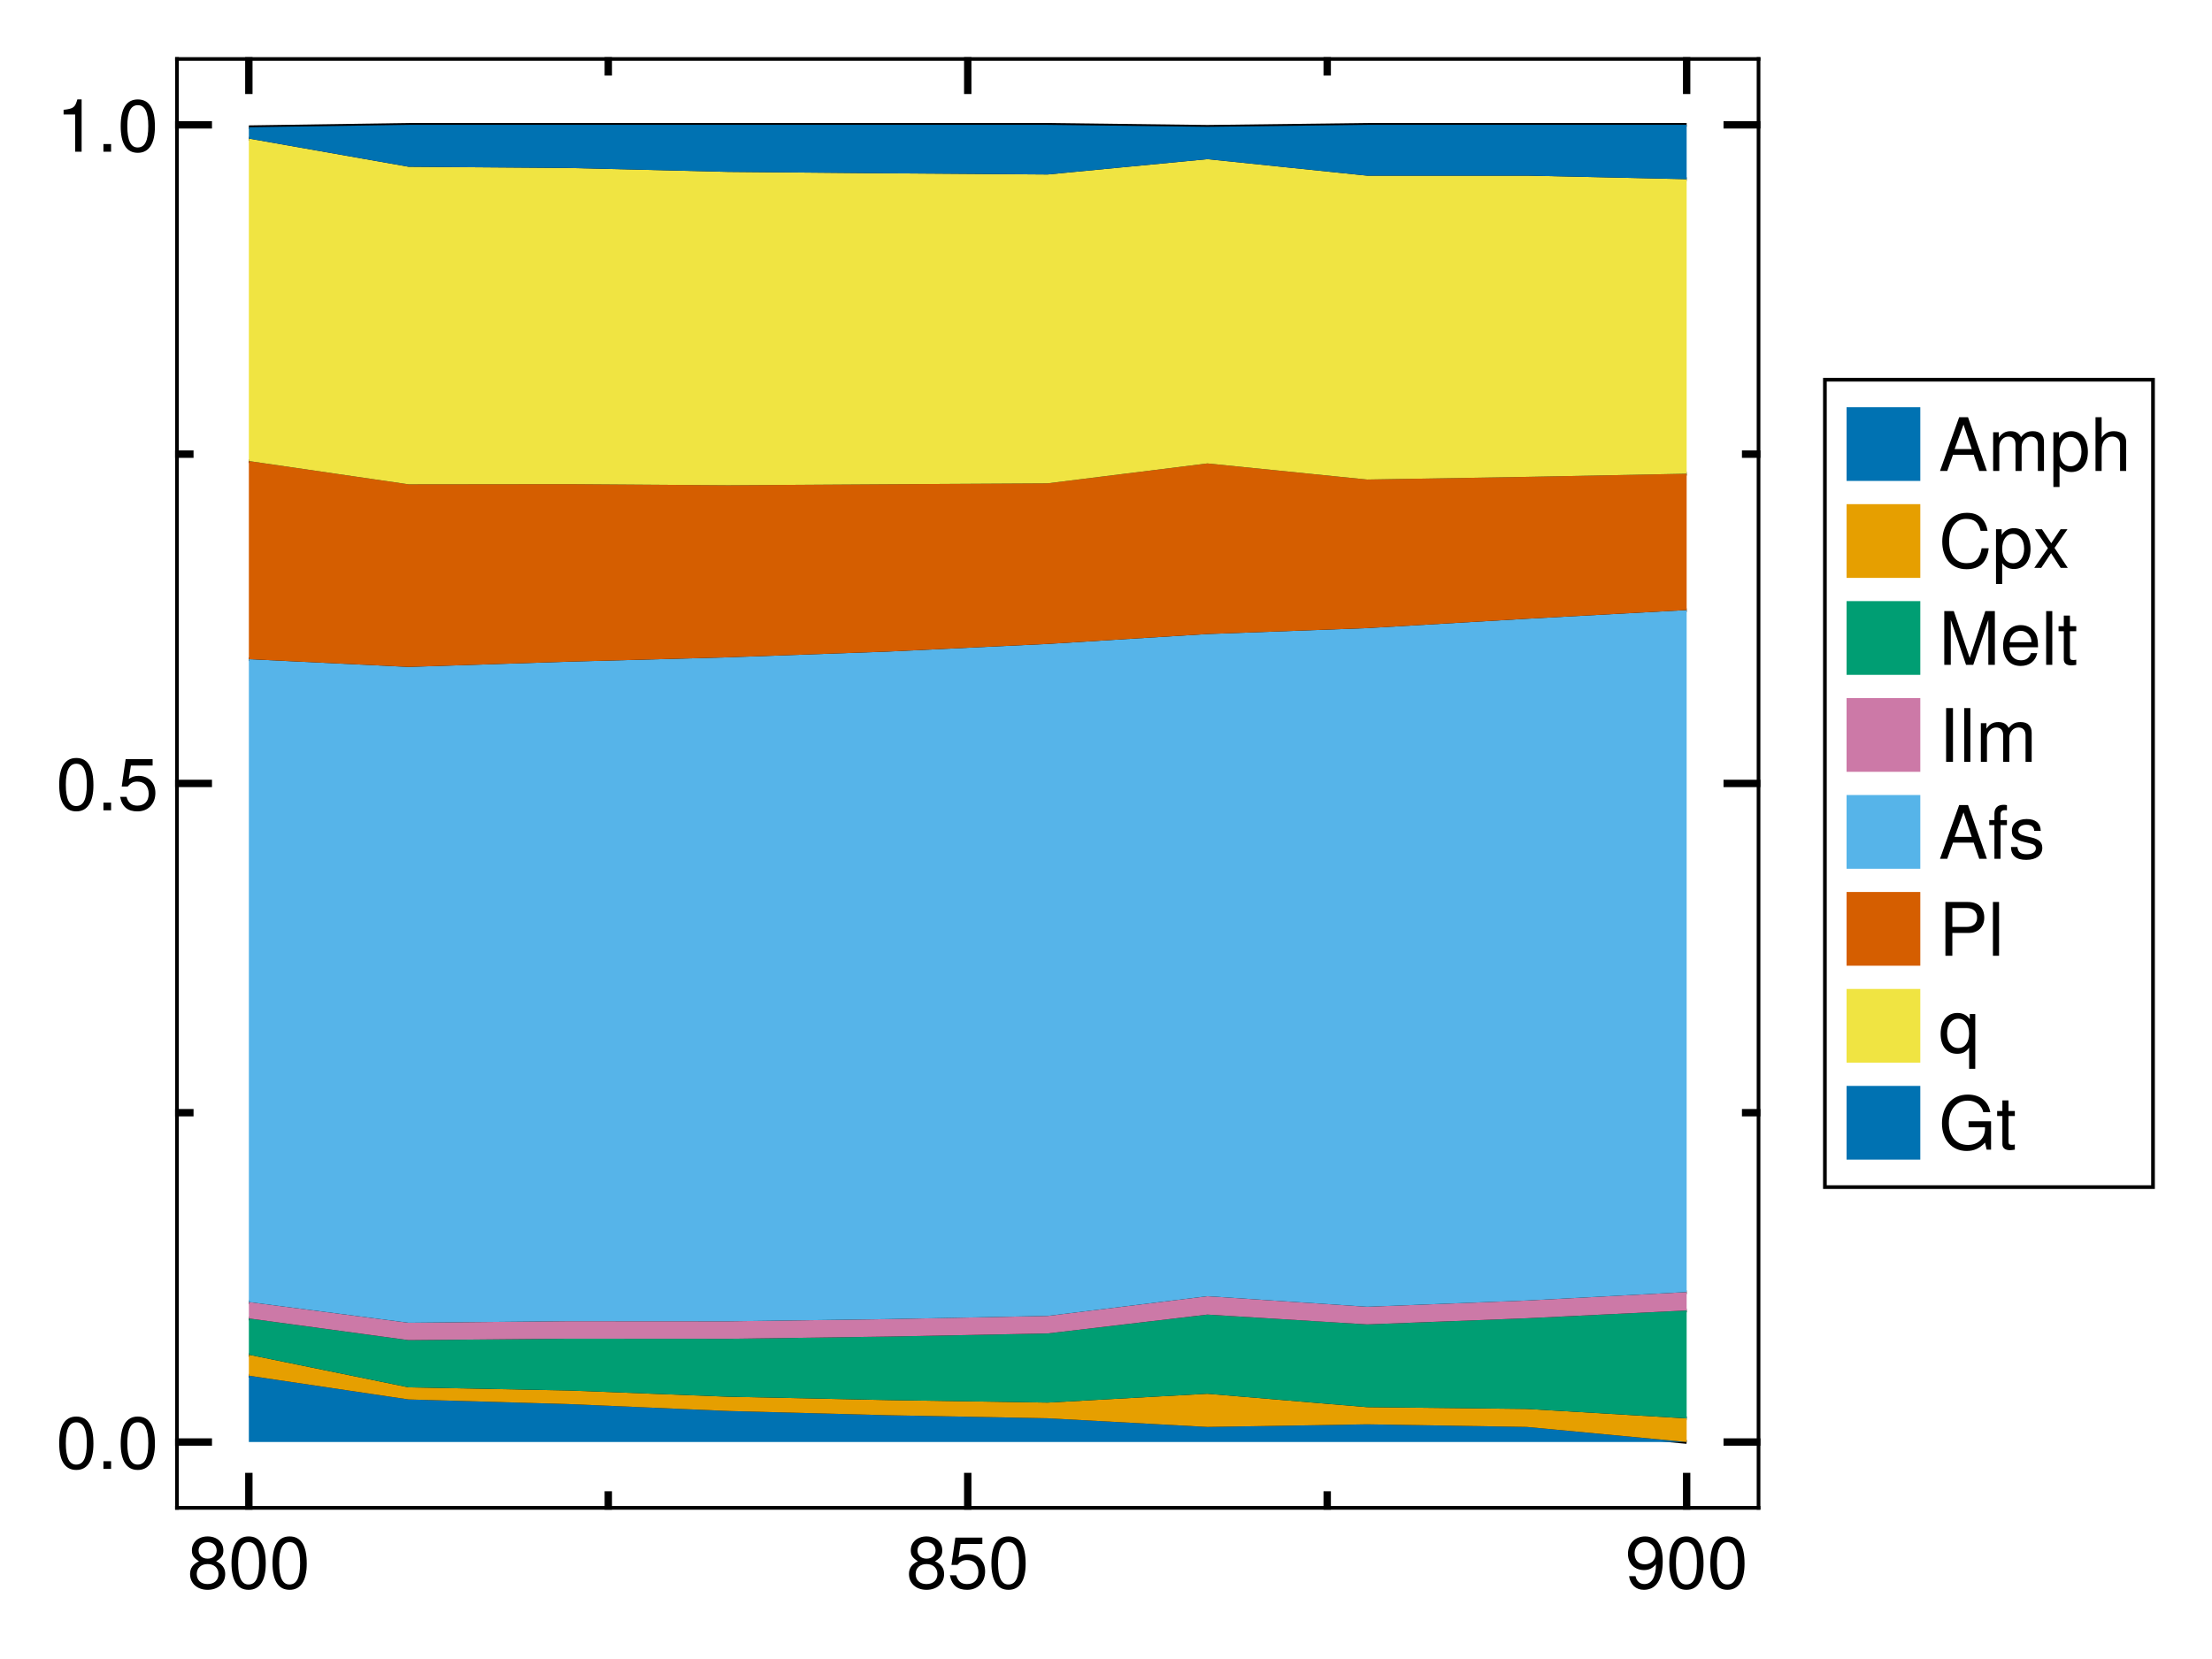 <?xml version="1.0" encoding="UTF-8"?>
<svg xmlns="http://www.w3.org/2000/svg" xmlns:xlink="http://www.w3.org/1999/xlink" width="600" height="450" viewBox="0 0 600 450">
<defs>
<g>
<g id="glyph-0-0-f8b39b00">
<path d="M 10.266 -4 C 10.266 -1.422 8.297 0.297 5.5 0.297 C 2.703 0.297 0.734 -1.422 0.734 -4.016 C 0.734 -5.578 1.547 -6.688 3.156 -7.453 C 1.719 -8.359 1.234 -9.078 1.234 -10.406 C 1.234 -12.625 3 -14.188 5.5 -14.188 C 8.016 -14.188 9.766 -12.625 9.766 -10.406 C 9.766 -9.062 9.281 -8.344 7.812 -7.453 C 9.453 -6.688 10.266 -5.578 10.266 -4 Z M 7.953 -10.359 C 7.953 -11.734 7 -12.625 5.5 -12.625 C 4.016 -12.625 3.047 -11.734 3.047 -10.375 C 3.047 -9.047 4.016 -8.156 5.5 -8.156 C 6.984 -8.156 7.953 -9.047 7.953 -10.359 Z M 8.453 -3.984 C 8.453 -5.641 7.266 -6.688 5.5 -6.688 C 3.734 -6.688 2.547 -5.641 2.547 -3.984 C 2.547 -2.312 3.734 -1.266 5.453 -1.266 C 7.266 -1.266 8.453 -2.297 8.453 -3.984 Z M 8.453 -3.984 "/>
</g>
<g id="glyph-0-1-f8b39b00">
<path d="M 10.141 -6.812 C 10.141 -2.156 8.5 0.297 5.5 0.297 C 2.453 0.297 0.859 -2.156 0.859 -6.938 C 0.859 -11.703 2.438 -14.188 5.5 -14.188 C 8.578 -14.188 10.141 -11.734 10.141 -6.812 Z M 8.344 -6.984 C 8.344 -10.781 7.406 -12.625 5.5 -12.625 C 3.594 -12.625 2.656 -10.797 2.656 -6.922 C 2.656 -3.047 3.594 -1.156 5.453 -1.156 C 7.422 -1.156 8.344 -2.953 8.344 -6.984 Z M 8.344 -6.984 "/>
</g>
<g id="glyph-0-2-f8b39b00">
<path d="M 10.266 -4.703 C 10.266 -1.703 8.266 0.297 5.406 0.297 C 2.875 0.297 1.281 -0.812 0.703 -3.641 C 0.703 -3.641 2.453 -3.641 2.453 -3.641 C 2.875 -2.047 3.812 -1.266 5.359 -1.266 C 7.281 -1.266 8.453 -2.422 8.453 -4.453 C 8.453 -6.562 7.266 -7.781 5.359 -7.781 C 4.266 -7.781 3.578 -7.438 2.766 -6.453 C 2.766 -6.453 1.141 -6.453 1.141 -6.453 C 1.141 -6.453 2.203 -13.875 2.203 -13.875 C 2.203 -13.875 9.516 -13.875 9.516 -13.875 C 9.516 -13.875 9.516 -12.141 9.516 -12.141 C 9.516 -12.141 3.625 -12.141 3.625 -12.141 C 3.625 -12.141 3.062 -8.484 3.062 -8.484 C 3.875 -9.078 4.688 -9.344 5.688 -9.344 C 8.406 -9.344 10.266 -7.5 10.266 -4.703 Z M 10.266 -4.703 "/>
</g>
<g id="glyph-0-3-f8b39b00">
<path d="M 13.062 0 C 13.062 0 10.984 0 10.984 0 C 10.984 0 9.484 -4.375 9.484 -4.375 C 9.484 -4.375 3.859 -4.375 3.859 -4.375 C 3.859 -4.375 2.312 0 2.312 0 C 2.312 0 0.344 0 0.344 0 C 0.344 0 5.547 -14.578 5.547 -14.578 C 5.547 -14.578 7.938 -14.578 7.938 -14.578 C 7.938 -14.578 13.062 0 13.062 0 Z M 8.953 -5.938 C 8.953 -5.938 6.719 -12.578 6.719 -12.578 C 6.719 -12.578 4.312 -5.938 4.312 -5.938 C 4.312 -5.938 8.953 -5.938 8.953 -5.938 Z M 8.953 -5.938 "/>
</g>
<g id="glyph-0-4-f8b39b00">
<path d="M 15.203 0 C 15.203 0 13.547 0 13.547 0 C 13.547 0 13.547 -7.219 13.547 -7.219 C 13.547 -8.547 12.844 -9.312 11.625 -9.312 C 10.266 -9.312 9.141 -8.094 9.141 -6.578 C 9.141 -6.578 9.141 0 9.141 0 C 9.141 0 7.484 0 7.484 0 C 7.484 0 7.484 -7.219 7.484 -7.219 C 7.484 -8.562 6.781 -9.312 5.547 -9.312 C 4.188 -9.312 3.078 -8.094 3.078 -6.578 C 3.078 -6.578 3.078 0 3.078 0 C 3.078 0 1.422 0 1.422 0 C 1.422 0 1.422 -10.484 1.422 -10.484 C 1.422 -10.484 2.938 -10.484 2.938 -10.484 C 2.938 -10.484 2.938 -9 2.938 -9 C 3.844 -10.266 4.766 -10.781 6.156 -10.781 C 7.516 -10.781 8.359 -10.297 8.984 -9.188 C 9.953 -10.359 10.797 -10.781 12.203 -10.781 C 14.156 -10.781 15.203 -9.734 15.203 -7.859 C 15.203 -7.859 15.203 0 15.203 0 Z M 15.203 0 "/>
</g>
<g id="glyph-0-5-f8b39b00">
<path d="M 10.453 -5.141 C 10.453 -1.797 8.688 0.297 5.984 0.297 C 4.625 0.297 3.641 -0.188 2.766 -1.266 C 2.766 -1.266 2.766 4.359 2.766 4.359 C 2.766 4.359 1.094 4.359 1.094 4.359 C 1.094 4.359 1.094 -10.484 1.094 -10.484 C 1.094 -10.484 2.625 -10.484 2.625 -10.484 C 2.625 -10.484 2.625 -8.906 2.625 -8.906 C 3.406 -10.141 4.547 -10.781 5.953 -10.781 C 8.734 -10.781 10.453 -8.656 10.453 -5.141 Z M 8.719 -5.188 C 8.719 -7.688 7.516 -9.219 5.688 -9.219 C 3.922 -9.219 2.766 -7.625 2.766 -5.156 C 2.766 -2.703 3.922 -1.266 5.688 -1.266 C 7.5 -1.266 8.719 -2.797 8.719 -5.188 Z M 8.719 -5.188 "/>
</g>
<g id="glyph-0-6-f8b39b00">
<path d="M 9.719 0 C 9.719 0 8.062 0 8.062 0 C 8.062 0 8.062 -7.266 8.062 -7.266 C 8.062 -8.641 7.078 -9.312 5.906 -9.312 C 4.188 -9.312 3.062 -7.922 3.062 -5.781 C 3.062 -5.781 3.062 0 3.062 0 C 3.062 0 1.406 0 1.406 0 C 1.406 0 1.406 -14.578 1.406 -14.578 C 1.406 -14.578 3.062 -14.578 3.062 -14.578 C 3.062 -14.578 3.062 -9.047 3.062 -9.047 C 4.047 -10.312 4.938 -10.781 6.422 -10.781 C 8.453 -10.781 9.719 -9.688 9.719 -7.922 C 9.719 -7.922 9.719 0 9.719 0 Z M 9.719 0 "/>
</g>
<g id="glyph-0-7-f8b39b00">
<path d="M 15.219 0 C 15.219 0 13.453 0 13.453 0 C 13.453 0 13.453 -12.219 13.453 -12.219 C 13.453 -12.219 9.359 0 9.359 0 C 9.359 0 7.406 0 7.406 0 C 7.406 0 3.266 -12.219 3.266 -12.219 C 3.266 -12.219 3.266 0 3.266 0 C 3.266 0 1.5 0 1.5 0 C 1.5 0 1.5 -14.578 1.5 -14.578 C 1.5 -14.578 4.078 -14.578 4.078 -14.578 C 4.078 -14.578 8.406 -1.875 8.406 -1.875 C 8.406 -1.875 12.641 -14.578 12.641 -14.578 C 12.641 -14.578 15.219 -14.578 15.219 -14.578 C 15.219 -14.578 15.219 0 15.219 0 Z M 15.219 0 "/>
</g>
<g id="glyph-0-8-f8b39b00">
<path d="M 5.078 0 C 4.516 0.094 4.125 0.141 3.719 0.141 C 2.422 0.141 1.703 -0.453 1.703 -1.516 C 1.703 -1.516 1.703 -9.125 1.703 -9.125 C 1.703 -9.125 0.281 -9.125 0.281 -9.125 C 0.281 -9.125 0.281 -10.484 0.281 -10.484 C 0.281 -10.484 1.703 -10.484 1.703 -10.484 C 1.703 -10.484 1.703 -13.359 1.703 -13.359 C 1.703 -13.359 3.359 -13.359 3.359 -13.359 C 3.359 -13.359 3.359 -10.484 3.359 -10.484 C 3.359 -10.484 5.078 -10.484 5.078 -10.484 C 5.078 -10.484 5.078 -9.125 5.078 -9.125 C 5.078 -9.125 3.359 -9.125 3.359 -9.125 C 3.359 -9.125 3.359 -2.266 3.359 -2.266 C 3.359 -1.516 3.562 -1.312 4.281 -1.312 C 4.594 -1.312 4.859 -1.344 5.078 -1.406 C 5.078 -1.406 5.078 0 5.078 0 Z M 5.078 0 "/>
</g>
<g id="glyph-0-9-f8b39b00">
<path d="M 3.859 0 C 3.859 0 2 0 2 0 C 2 0 2 -14.578 2 -14.578 C 2 -14.578 3.859 -14.578 3.859 -14.578 C 3.859 -14.578 3.859 0 3.859 0 Z M 3.859 0 "/>
</g>
<g id="glyph-0-10-f8b39b00">
<path d="M 3.016 0 C 3.016 0 1.359 0 1.359 0 C 1.359 0 1.359 -14.578 1.359 -14.578 C 1.359 -14.578 3.016 -14.578 3.016 -14.578 C 3.016 -14.578 3.016 0 3.016 0 Z M 3.016 0 "/>
</g>
<g id="glyph-0-11-f8b39b00">
<path d="M 9.188 -2.938 C 9.188 -0.922 7.5 0.297 4.859 0.297 C 2.125 0.297 0.766 -0.781 0.688 -3.203 C 0.688 -3.203 2.438 -3.203 2.438 -3.203 C 2.656 -1.594 3.5 -1.234 5 -1.234 C 6.453 -1.234 7.438 -1.812 7.438 -2.797 C 7.438 -3.562 6.984 -3.906 5.812 -4.188 C 5.812 -4.188 4.266 -4.562 4.266 -4.562 C 1.781 -5.156 0.938 -5.938 0.938 -7.578 C 0.938 -9.516 2.516 -10.781 4.953 -10.781 C 7.375 -10.781 8.734 -9.625 8.766 -7.562 C 8.766 -7.562 7 -7.562 7 -7.562 C 6.953 -8.656 6.234 -9.234 4.906 -9.234 C 3.547 -9.234 2.688 -8.625 2.688 -7.656 C 2.688 -6.922 3.266 -6.484 4.625 -6.156 C 4.625 -6.156 6.219 -5.781 6.219 -5.781 C 8.297 -5.281 9.188 -4.5 9.188 -2.938 Z M 9.188 -2.938 "/>
</g>
<g id="glyph-0-12-f8b39b00">
<path d="M 12.344 -10.297 C 12.344 -7.875 10.656 -6.188 8.266 -6.188 C 8.266 -6.188 3.688 -6.188 3.688 -6.188 C 3.688 -6.188 3.688 0 3.688 0 C 3.688 0 1.812 0 1.812 0 C 1.812 0 1.812 -14.578 1.812 -14.578 C 1.812 -14.578 7.844 -14.578 7.844 -14.578 C 10.719 -14.578 12.344 -13.047 12.344 -10.297 Z M 10.406 -10.375 C 10.406 -11.984 9.344 -12.938 7.562 -12.938 C 7.562 -12.938 3.688 -12.938 3.688 -12.938 C 3.688 -12.938 3.688 -7.812 3.688 -7.812 C 3.688 -7.812 7.562 -7.812 7.562 -7.812 C 9.344 -7.812 10.406 -8.781 10.406 -10.375 Z M 10.406 -10.375 "/>
</g>
<g id="glyph-0-13-f8b39b00">
<path d="M 9.906 4.359 C 9.906 4.359 8.234 4.359 8.234 4.359 C 8.234 4.359 8.234 -1.359 8.234 -1.359 C 7.453 -0.219 6.453 0.297 5 0.297 C 2.234 0.297 0.516 -1.719 0.516 -5.125 C 0.516 -8.594 2.312 -10.781 5.078 -10.781 C 6.453 -10.781 7.641 -10.188 8.422 -9.078 C 8.422 -9.078 8.422 -10.484 8.422 -10.484 C 8.422 -10.484 9.906 -10.484 9.906 -10.484 C 9.906 -10.484 9.906 4.359 9.906 4.359 Z M 8.234 -5.188 C 8.234 -7.625 7.094 -9.219 5.312 -9.219 C 3.484 -9.219 2.266 -7.656 2.266 -5.234 C 2.266 -2.797 3.484 -1.266 5.312 -1.266 C 7.078 -1.266 8.234 -2.781 8.234 -5.188 Z M 8.234 -5.188 "/>
</g>
<g id="glyph-0-14-f8b39b00">
<path d="M 14.188 0 C 14.188 0 13 0 13 0 C 13 0 12.547 -1.922 12.547 -1.922 C 11.125 -0.344 9.547 0.359 7.562 0.359 C 3.625 0.359 0.875 -2.656 0.875 -7.141 C 0.875 -11.5 3.422 -14.938 7.875 -14.938 C 11.219 -14.938 13.453 -13.125 13.984 -10.156 C 13.984 -10.156 12.078 -10.156 12.078 -10.156 C 11.688 -12.047 10.078 -13.297 7.859 -13.297 C 4.781 -13.297 2.734 -10.812 2.734 -7.234 C 2.734 -3.688 4.656 -1.281 7.953 -1.281 C 10.625 -1.281 12.547 -3.062 12.547 -5.656 C 12.547 -5.656 12.547 -6.062 12.547 -6.062 C 12.547 -6.062 8.094 -6.062 8.094 -6.062 C 8.094 -6.062 8.094 -7.703 8.094 -7.703 C 8.094 -7.703 14.188 -7.703 14.188 -7.703 C 14.188 -7.703 14.188 0 14.188 0 Z M 14.188 0 "/>
</g>
<g id="glyph-1-0-f8b39b00">
<path d="M 10.141 -6.812 C 10.141 -2.156 8.5 0.297 5.5 0.297 C 2.453 0.297 0.859 -2.156 0.859 -6.938 C 0.859 -11.703 2.438 -14.188 5.5 -14.188 C 8.578 -14.188 10.141 -11.734 10.141 -6.812 Z M 8.344 -6.984 C 8.344 -10.781 7.406 -12.625 5.5 -12.625 C 3.594 -12.625 2.656 -10.797 2.656 -6.922 C 2.656 -3.047 3.594 -1.156 5.453 -1.156 C 7.422 -1.156 8.344 -2.953 8.344 -6.984 Z M 8.344 -6.984 "/>
</g>
<g id="glyph-2-0-f8b39b00">
<path d="M 10.188 -7.422 C 10.188 -2.516 8.406 0.297 5.078 0.297 C 2.922 0.297 1.406 -1.078 1.062 -3.406 C 1.062 -3.406 2.812 -3.406 2.812 -3.406 C 3.094 -2.047 3.953 -1.266 5.203 -1.266 C 7.219 -1.266 8.344 -3.188 8.359 -6.641 C 7.438 -5.547 6.453 -5.062 5.125 -5.062 C 2.562 -5.062 0.766 -6.844 0.766 -9.484 C 0.766 -12.266 2.703 -14.188 5.406 -14.188 C 8.641 -14.188 10.188 -11.859 10.188 -7.422 Z M 8.266 -9.516 C 8.266 -11.359 7.016 -12.641 5.375 -12.641 C 3.766 -12.641 2.562 -11.422 2.562 -9.625 C 2.562 -7.719 3.625 -6.625 5.312 -6.625 C 7.047 -6.625 8.266 -7.781 8.266 -9.516 Z M 8.266 -9.516 "/>
</g>
<g id="glyph-3-0-f8b39b00">
<path d="M 10.141 -6.812 C 10.141 -2.156 8.5 0.297 5.5 0.297 C 2.453 0.297 0.859 -2.156 0.859 -6.938 C 0.859 -11.703 2.438 -14.188 5.5 -14.188 C 8.578 -14.188 10.141 -11.734 10.141 -6.812 Z M 8.344 -6.984 C 8.344 -10.781 7.406 -12.625 5.5 -12.625 C 3.594 -12.625 2.656 -10.797 2.656 -6.922 C 2.656 -3.047 3.594 -1.156 5.453 -1.156 C 7.422 -1.156 8.344 -2.953 8.344 -6.984 Z M 8.344 -6.984 "/>
</g>
<g id="glyph-4-0-f8b39b00">
<path d="M 10.141 -6.812 C 10.141 -2.156 8.5 0.297 5.5 0.297 C 2.453 0.297 0.859 -2.156 0.859 -6.938 C 0.859 -11.703 2.438 -14.188 5.5 -14.188 C 8.578 -14.188 10.141 -11.734 10.141 -6.812 Z M 8.344 -6.984 C 8.344 -10.781 7.406 -12.625 5.5 -12.625 C 3.594 -12.625 2.656 -10.797 2.656 -6.922 C 2.656 -3.047 3.594 -1.156 5.453 -1.156 C 7.422 -1.156 8.344 -2.953 8.344 -6.984 Z M 8.344 -6.984 "/>
</g>
<g id="glyph-4-1-f8b39b00">
<path d="M 3.812 0 C 3.812 0 1.734 0 1.734 0 C 1.734 0 1.734 -2.078 1.734 -2.078 C 1.734 -2.078 3.812 -2.078 3.812 -2.078 C 3.812 -2.078 3.812 0 3.812 0 Z M 3.812 0 "/>
</g>
<g id="glyph-4-2-f8b39b00">
<path d="M 10.266 -4.703 C 10.266 -1.703 8.266 0.297 5.406 0.297 C 2.875 0.297 1.281 -0.812 0.703 -3.641 C 0.703 -3.641 2.453 -3.641 2.453 -3.641 C 2.875 -2.047 3.812 -1.266 5.359 -1.266 C 7.281 -1.266 8.453 -2.422 8.453 -4.453 C 8.453 -6.562 7.266 -7.781 5.359 -7.781 C 4.266 -7.781 3.578 -7.438 2.766 -6.453 C 2.766 -6.453 1.141 -6.453 1.141 -6.453 C 1.141 -6.453 2.203 -13.875 2.203 -13.875 C 2.203 -13.875 9.516 -13.875 9.516 -13.875 C 9.516 -13.875 9.516 -12.141 9.516 -12.141 C 9.516 -12.141 3.625 -12.141 3.625 -12.141 C 3.625 -12.141 3.062 -8.484 3.062 -8.484 C 3.875 -9.078 4.688 -9.344 5.688 -9.344 C 8.406 -9.344 10.266 -7.5 10.266 -4.703 Z M 10.266 -4.703 "/>
</g>
<g id="glyph-4-3-f8b39b00">
<path d="M 6.938 0 C 6.938 0 5.188 0 5.188 0 C 5.188 0 5.188 -10.094 5.188 -10.094 C 5.188 -10.094 2.047 -10.094 2.047 -10.094 C 2.047 -10.094 2.047 -11.359 2.047 -11.359 C 4.766 -11.703 5.156 -12 5.781 -14.188 C 5.781 -14.188 6.938 -14.188 6.938 -14.188 C 6.938 -14.188 6.938 0 6.938 0 Z M 6.938 0 "/>
</g>
<g id="glyph-5-0-f8b39b00">
<path d="M 13.547 -5.312 C 13.094 -1.516 11.094 0.359 7.547 0.359 C 3.266 0.359 0.953 -2.859 0.953 -7.125 C 0.953 -11.375 3.203 -14.938 7.625 -14.938 C 10.812 -14.938 12.656 -13.266 13.234 -10.062 C 13.234 -10.062 11.344 -10.062 11.344 -10.062 C 10.875 -12.281 9.688 -13.297 7.406 -13.297 C 4.578 -13.297 2.812 -10.875 2.812 -7.141 C 2.812 -3.5 4.656 -1.281 7.562 -1.281 C 10.016 -1.281 11.188 -2.562 11.625 -5.312 C 11.625 -5.312 13.547 -5.312 13.547 -5.312 Z M 13.547 -5.312 "/>
</g>
<g id="glyph-6-0-f8b39b00">
<path d="M 10.453 -5.141 C 10.453 -1.797 8.688 0.297 5.984 0.297 C 4.625 0.297 3.641 -0.188 2.766 -1.266 C 2.766 -1.266 2.766 4.359 2.766 4.359 C 2.766 4.359 1.094 4.359 1.094 4.359 C 1.094 4.359 1.094 -10.484 1.094 -10.484 C 1.094 -10.484 2.625 -10.484 2.625 -10.484 C 2.625 -10.484 2.625 -8.906 2.625 -8.906 C 3.406 -10.141 4.547 -10.781 5.953 -10.781 C 8.734 -10.781 10.453 -8.656 10.453 -5.141 Z M 8.719 -5.188 C 8.719 -7.688 7.516 -9.219 5.688 -9.219 C 3.922 -9.219 2.766 -7.625 2.766 -5.156 C 2.766 -2.703 3.922 -1.266 5.688 -1.266 C 7.5 -1.266 8.719 -2.797 8.719 -5.188 Z M 8.719 -5.188 "/>
</g>
<g id="glyph-7-0-f8b39b00">
<path d="M 9.453 0 C 9.453 0 7.516 0 7.516 0 C 7.516 0 4.906 -4.016 4.906 -4.016 C 4.906 -4.016 2.234 0 2.234 0 C 2.234 0 0.344 0 0.344 0 C 0.344 0 4.047 -5.344 4.047 -5.344 C 4.047 -5.344 0.547 -10.484 0.547 -10.484 C 0.547 -10.484 2.438 -10.484 2.438 -10.484 C 2.438 -10.484 4.953 -6.688 4.953 -6.688 C 4.953 -6.688 7.484 -10.484 7.484 -10.484 C 7.484 -10.484 9.359 -10.484 9.359 -10.484 C 9.359 -10.484 5.844 -5.422 5.844 -5.422 C 5.844 -5.422 9.453 0 9.453 0 Z M 9.453 0 "/>
</g>
<g id="glyph-8-0-f8b39b00">
<path d="M 10.266 -4.766 C 10.266 -4.766 2.547 -4.766 2.547 -4.766 C 2.578 -2.359 3.875 -1.234 5.625 -1.234 C 6.953 -1.234 7.906 -1.797 8.359 -3.188 C 8.359 -3.188 10.047 -3.188 10.047 -3.188 C 9.625 -1.062 7.953 0.297 5.562 0.297 C 2.625 0.297 0.797 -1.734 0.797 -5.188 C 0.797 -8.625 2.688 -10.781 5.594 -10.781 C 7.562 -10.781 9.156 -9.734 9.844 -8.016 C 10.141 -7.234 10.266 -6.281 10.266 -4.766 Z M 8.484 -6.234 C 8.484 -7.875 7.219 -9.234 5.578 -9.234 C 3.906 -9.234 2.719 -7.984 2.578 -6.125 C 2.578 -6.125 8.453 -6.125 8.453 -6.125 C 8.484 -6.156 8.484 -6.234 8.484 -6.234 Z M 8.484 -6.234 "/>
</g>
<g id="glyph-8-1-f8b39b00">
<path d="M 5.156 -9.125 C 5.156 -9.125 3.422 -9.125 3.422 -9.125 C 3.422 -9.125 3.422 0 3.422 0 C 3.422 0 1.766 0 1.766 0 C 1.766 0 1.766 -9.125 1.766 -9.125 C 1.766 -9.125 0.359 -9.125 0.359 -9.125 C 0.359 -9.125 0.359 -10.484 0.359 -10.484 C 0.359 -10.484 1.766 -10.484 1.766 -10.484 C 1.766 -10.484 1.766 -12.266 1.766 -12.266 C 1.766 -13.766 2.688 -14.641 4.219 -14.641 C 4.562 -14.641 4.781 -14.625 5.156 -14.547 C 5.156 -14.547 5.156 -13.156 5.156 -13.156 C 4.781 -13.188 4.719 -13.188 4.578 -13.188 C 3.812 -13.188 3.422 -12.812 3.422 -12.125 C 3.422 -12.125 3.422 -10.484 3.422 -10.484 C 3.422 -10.484 5.156 -10.484 5.156 -10.484 C 5.156 -10.484 5.156 -9.125 5.156 -9.125 Z M 5.156 -9.125 "/>
</g>
<g id="glyph-8-2-f8b39b00">
<path d="M 3.016 0 C 3.016 0 1.359 0 1.359 0 C 1.359 0 1.359 -14.578 1.359 -14.578 C 1.359 -14.578 3.016 -14.578 3.016 -14.578 C 3.016 -14.578 3.016 0 3.016 0 Z M 3.016 0 "/>
</g>
<g id="glyph-9-0-f8b39b00">
<path d="M 3.016 0 C 3.016 0 1.359 0 1.359 0 C 1.359 0 1.359 -14.578 1.359 -14.578 C 1.359 -14.578 3.016 -14.578 3.016 -14.578 C 3.016 -14.578 3.016 0 3.016 0 Z M 3.016 0 "/>
</g>
<g id="glyph-9-1-f8b39b00">
<path d="M 15.203 0 C 15.203 0 13.547 0 13.547 0 C 13.547 0 13.547 -7.219 13.547 -7.219 C 13.547 -8.547 12.844 -9.312 11.625 -9.312 C 10.266 -9.312 9.141 -8.094 9.141 -6.578 C 9.141 -6.578 9.141 0 9.141 0 C 9.141 0 7.484 0 7.484 0 C 7.484 0 7.484 -7.219 7.484 -7.219 C 7.484 -8.562 6.781 -9.312 5.547 -9.312 C 4.188 -9.312 3.078 -8.094 3.078 -6.578 C 3.078 -6.578 3.078 0 3.078 0 C 3.078 0 1.422 0 1.422 0 C 1.422 0 1.422 -10.484 1.422 -10.484 C 1.422 -10.484 2.938 -10.484 2.938 -10.484 C 2.938 -10.484 2.938 -9 2.938 -9 C 3.844 -10.266 4.766 -10.781 6.156 -10.781 C 7.516 -10.781 8.359 -10.297 8.984 -9.188 C 9.953 -10.359 10.797 -10.781 12.203 -10.781 C 14.156 -10.781 15.203 -9.734 15.203 -7.859 C 15.203 -7.859 15.203 0 15.203 0 Z M 15.203 0 "/>
</g>
</g>
</defs>
<rect x="-60" y="-45" width="720" height="540" fill="rgb(100%, 100%, 100%)" fill-opacity="1"/>
<path fill-rule="nonzero" fill="rgb(100%, 100%, 100%)" fill-opacity="1" d="M 48 409 L 477 409 L 477 16 L 48 16 Z M 48 409 "/>
<g fill="rgb(0%, 0%, 0%)" fill-opacity="1">
<use xlink:href="#glyph-0-0-f8b39b00" x="50.82" y="430.94"/>
</g>
<g fill="rgb(0%, 0%, 0%)" fill-opacity="1">
<use xlink:href="#glyph-0-1-f8b39b00" x="61.94" y="430.94"/>
</g>
<g fill="rgb(0%, 0%, 0%)" fill-opacity="1">
<use xlink:href="#glyph-1-0-f8b39b00" x="73.06" y="430.94"/>
</g>
<g fill="rgb(0%, 0%, 0%)" fill-opacity="1">
<use xlink:href="#glyph-0-0-f8b39b00" x="245.82" y="430.94"/>
</g>
<g fill="rgb(0%, 0%, 0%)" fill-opacity="1">
<use xlink:href="#glyph-0-2-f8b39b00" x="256.94" y="430.94"/>
</g>
<g fill="rgb(0%, 0%, 0%)" fill-opacity="1">
<use xlink:href="#glyph-0-1-f8b39b00" x="268.06" y="430.94"/>
</g>
<g fill="rgb(0%, 0%, 0%)" fill-opacity="1">
<use xlink:href="#glyph-2-0-f8b39b00" x="440.82" y="430.94"/>
</g>
<g fill="rgb(0%, 0%, 0%)" fill-opacity="1">
<use xlink:href="#glyph-0-1-f8b39b00" x="451.94" y="430.94"/>
</g>
<g fill="rgb(0%, 0%, 0%)" fill-opacity="1">
<use xlink:href="#glyph-3-0-f8b39b00" x="463.06" y="430.94"/>
</g>
<g fill="rgb(0%, 0%, 0%)" fill-opacity="1">
<use xlink:href="#glyph-4-0-f8b39b00" x="15.2" y="398.426"/>
</g>
<g fill="rgb(0%, 0%, 0%)" fill-opacity="1">
<use xlink:href="#glyph-4-1-f8b39b00" x="26.32" y="398.426"/>
</g>
<g fill="rgb(0%, 0%, 0%)" fill-opacity="1">
<use xlink:href="#glyph-4-0-f8b39b00" x="31.88" y="398.426"/>
</g>
<g fill="rgb(0%, 0%, 0%)" fill-opacity="1">
<use xlink:href="#glyph-4-0-f8b39b00" x="15.2" y="219.79"/>
</g>
<g fill="rgb(0%, 0%, 0%)" fill-opacity="1">
<use xlink:href="#glyph-4-1-f8b39b00" x="26.32" y="219.79"/>
</g>
<g fill="rgb(0%, 0%, 0%)" fill-opacity="1">
<use xlink:href="#glyph-4-2-f8b39b00" x="31.88" y="219.79"/>
</g>
<g fill="rgb(0%, 0%, 0%)" fill-opacity="1">
<use xlink:href="#glyph-4-3-f8b39b00" x="15.2" y="41.154"/>
</g>
<g fill="rgb(0%, 0%, 0%)" fill-opacity="1">
<use xlink:href="#glyph-4-1-f8b39b00" x="26.32" y="41.154"/>
</g>
<g fill="rgb(0%, 0%, 0%)" fill-opacity="1">
<use xlink:href="#glyph-4-0-f8b39b00" x="31.88" y="41.154"/>
</g>
<path fill="none" stroke-width="1" stroke-linecap="butt" stroke-linejoin="miter" stroke="rgb(0%, 0%, 0%)" stroke-opacity="1" stroke-miterlimit="2" d="M 67.5 373.152 L 110.832 379.598 L 154.168 380.848 L 197.5 382.723 L 240.832 383.879 L 284.168 384.699 L 327.5 387.055 L 370.832 386.344 L 414.168 387.055 L 457.5 391.137 "/>
<path fill="none" stroke-width="1" stroke-linecap="butt" stroke-linejoin="miter" stroke="rgb(0%, 0%, 0%)" stroke-opacity="1" stroke-miterlimit="2" d="M 67.5 367.461 L 110.832 376.316 L 154.168 377.16 L 197.5 378.852 L 240.832 379.77 L 284.168 380.449 L 327.5 378.051 L 370.832 381.684 L 414.168 382.172 L 457.5 384.734 "/>
<path fill="none" stroke-width="1" stroke-linecap="butt" stroke-linejoin="miter" stroke="rgb(0%, 0%, 0%)" stroke-opacity="1" stroke-miterlimit="2" d="M 67.5 357.625 L 110.832 363.512 L 154.168 363.117 L 197.5 363.148 L 240.832 362.539 L 284.168 361.695 L 327.5 356.578 L 370.832 359.242 L 414.168 357.574 L 457.5 355.457 "/>
<path fill="none" stroke-width="1" stroke-linecap="butt" stroke-linejoin="miter" stroke="rgb(0%, 0%, 0%)" stroke-opacity="1" stroke-miterlimit="2" d="M 67.5 353.176 L 110.832 358.793 L 154.168 358.367 L 197.5 358.398 L 240.832 357.805 L 284.168 356.941 L 327.5 351.594 L 370.832 354.457 L 414.168 352.762 L 457.5 350.469 "/>
<path fill="none" stroke-width="1" stroke-linecap="butt" stroke-linejoin="miter" stroke="rgb(0%, 0%, 0%)" stroke-opacity="1" stroke-miterlimit="2" d="M 67.5 178.801 L 110.832 180.898 L 154.168 179.477 L 197.5 178.293 L 240.832 176.734 L 284.168 174.664 L 327.5 171.98 L 370.832 170.375 L 414.168 167.832 L 457.5 165.473 "/>
<path fill="none" stroke-width="1" stroke-linecap="butt" stroke-linejoin="miter" stroke="rgb(0%, 0%, 0%)" stroke-opacity="1" stroke-miterlimit="2" d="M 67.5 125.059 L 110.832 131.371 L 154.168 131.32 L 197.5 131.629 L 240.832 131.352 L 284.168 131.105 L 327.5 125.703 L 370.832 130.074 L 414.168 129.348 L 457.5 128.496 "/>
<path fill="none" stroke-width="1" stroke-linecap="butt" stroke-linejoin="miter" stroke="rgb(0%, 0%, 0%)" stroke-opacity="1" stroke-miterlimit="2" d="M 67.5 37.582 L 110.832 45.23 L 154.168 45.562 L 197.5 46.621 L 240.832 47.012 L 284.168 47.328 L 327.5 43.168 L 370.832 47.645 L 414.168 47.641 L 457.5 48.605 "/>
<path fill="none" stroke-width="1" stroke-linecap="butt" stroke-linejoin="miter" stroke="rgb(0%, 0%, 0%)" stroke-opacity="1" stroke-miterlimit="2" d="M 67.5 34.512 L 110.832 33.863 L 284.168 33.863 L 327.5 34.402 L 370.832 33.863 L 457.5 33.863 "/>
<path fill-rule="nonzero" fill="rgb(0%, 44.706%, 69.804%)" fill-opacity="1" d="M 67.5 373.152 L 110.832 379.598 L 154.168 380.848 L 197.5 382.723 L 240.832 383.879 L 284.168 384.699 L 327.5 387.055 L 370.832 386.344 L 414.168 387.055 L 457.5 391.137 L 67.5 391.137 Z M 67.5 373.152 "/>
<path fill-rule="nonzero" fill="rgb(90.196%, 62.353%, 0%)" fill-opacity="1" d="M 67.5 367.461 L 110.832 376.316 L 154.168 377.16 L 197.5 378.852 L 240.832 379.77 L 284.168 380.449 L 327.5 378.051 L 370.832 381.684 L 414.168 382.172 L 457.5 384.734 L 457.5 391.137 L 414.168 387.055 L 370.832 386.344 L 327.5 387.055 L 284.168 384.699 L 240.832 383.879 L 197.5 382.723 L 154.168 380.848 L 110.832 379.598 L 67.5 373.152 Z M 67.5 367.461 "/>
<path fill-rule="nonzero" fill="rgb(0%, 61.961%, 45.098%)" fill-opacity="1" d="M 67.5 357.625 L 110.832 363.512 L 154.168 363.117 L 197.5 363.148 L 240.832 362.539 L 284.168 361.695 L 327.5 356.578 L 370.832 359.242 L 414.168 357.574 L 457.5 355.457 L 457.5 384.734 L 414.168 382.172 L 370.832 381.684 L 327.5 378.051 L 284.168 380.449 L 240.832 379.77 L 197.5 378.852 L 154.168 377.16 L 110.832 376.316 L 67.5 367.461 Z M 67.5 357.625 "/>
<path fill-rule="nonzero" fill="rgb(80%, 47.451%, 65.49%)" fill-opacity="1" d="M 67.5 353.176 L 110.832 358.793 L 154.168 358.367 L 197.5 358.398 L 240.832 357.805 L 284.168 356.941 L 327.5 351.594 L 370.832 354.457 L 414.168 352.762 L 457.5 350.469 L 457.5 355.457 L 414.168 357.574 L 370.832 359.242 L 327.5 356.578 L 284.168 361.695 L 240.832 362.539 L 197.5 363.148 L 154.168 363.117 L 110.832 363.512 L 67.5 357.625 Z M 67.5 353.176 "/>
<path fill-rule="nonzero" fill="rgb(33.725%, 70.588%, 91.373%)" fill-opacity="1" d="M 67.5 178.801 L 110.832 180.898 L 154.168 179.477 L 197.5 178.293 L 240.832 176.734 L 284.168 174.664 L 327.5 171.98 L 370.832 170.375 L 414.168 167.832 L 457.5 165.473 L 457.5 350.469 L 414.168 352.762 L 370.832 354.457 L 327.5 351.594 L 284.168 356.941 L 240.832 357.805 L 197.5 358.398 L 154.168 358.367 L 110.832 358.793 L 67.5 353.176 Z M 67.5 178.801 "/>
<path fill-rule="nonzero" fill="rgb(83.529%, 36.863%, 0%)" fill-opacity="1" d="M 67.5 125.059 L 110.832 131.371 L 154.168 131.32 L 197.5 131.629 L 240.832 131.352 L 284.168 131.105 L 327.5 125.703 L 370.832 130.074 L 414.168 129.348 L 457.5 128.496 L 457.5 165.473 L 414.168 167.832 L 370.832 170.375 L 327.5 171.98 L 284.168 174.664 L 240.832 176.734 L 197.5 178.293 L 154.168 179.477 L 110.832 180.898 L 67.5 178.801 Z M 67.5 125.059 "/>
<path fill-rule="nonzero" fill="rgb(94.118%, 89.412%, 25.882%)" fill-opacity="1" d="M 67.5 37.582 L 110.832 45.23 L 154.168 45.562 L 197.5 46.621 L 240.832 47.012 L 284.168 47.328 L 327.5 43.168 L 370.832 47.645 L 414.168 47.641 L 457.5 48.605 L 457.5 128.496 L 414.168 129.348 L 370.832 130.074 L 327.5 125.703 L 284.168 131.105 L 240.832 131.352 L 197.5 131.629 L 154.168 131.32 L 110.832 131.371 L 67.5 125.059 Z M 67.5 37.582 "/>
<path fill-rule="nonzero" fill="rgb(0%, 44.706%, 69.804%)" fill-opacity="1" d="M 67.5 34.512 L 110.832 33.863 L 284.168 33.863 L 327.5 34.402 L 370.832 33.863 L 457.5 33.863 L 457.5 48.605 L 414.168 47.641 L 370.832 47.645 L 327.5 43.168 L 284.168 47.328 L 240.832 47.012 L 197.5 46.621 L 154.168 45.562 L 110.832 45.23 L 67.5 37.582 Z M 67.5 34.512 "/>
<path fill-rule="nonzero" fill="rgb(100%, 100%, 100%)" fill-opacity="1" stroke-width="1" stroke-linecap="butt" stroke-linejoin="miter" stroke="rgb(0%, 0%, 0%)" stroke-opacity="1" stroke-miterlimit="2" d="M 495 322 L 584 322 L 584 103 L 495 103 Z M 495 322 "/>
<path fill="none" stroke-width="2" stroke-linecap="butt" stroke-linejoin="miter" stroke="rgb(0%, 0%, 0%)" stroke-opacity="1" stroke-miterlimit="1.155" d="M 67.5 399.5 L 67.5 409.5 "/>
<path fill="none" stroke-width="2" stroke-linecap="butt" stroke-linejoin="miter" stroke="rgb(0%, 0%, 0%)" stroke-opacity="1" stroke-miterlimit="1.155" d="M 262.5 399.5 L 262.5 409.5 "/>
<path fill="none" stroke-width="2" stroke-linecap="butt" stroke-linejoin="miter" stroke="rgb(0%, 0%, 0%)" stroke-opacity="1" stroke-miterlimit="1.155" d="M 457.5 399.5 L 457.5 409.5 "/>
<path fill="none" stroke-width="2" stroke-linecap="butt" stroke-linejoin="miter" stroke="rgb(0%, 0%, 0%)" stroke-opacity="1" stroke-miterlimit="1.155" d="M 165 404.5 L 165 409.5 "/>
<path fill="none" stroke-width="2" stroke-linecap="butt" stroke-linejoin="miter" stroke="rgb(0%, 0%, 0%)" stroke-opacity="1" stroke-miterlimit="1.155" d="M 360 404.5 L 360 409.5 "/>
<path fill="none" stroke-width="2" stroke-linecap="butt" stroke-linejoin="miter" stroke="rgb(0%, 0%, 0%)" stroke-opacity="1" stroke-miterlimit="1.155" d="M 57.5 391.137 L 47.5 391.137 "/>
<path fill="none" stroke-width="2" stroke-linecap="butt" stroke-linejoin="miter" stroke="rgb(0%, 0%, 0%)" stroke-opacity="1" stroke-miterlimit="1.155" d="M 57.5 212.5 L 47.5 212.5 "/>
<path fill="none" stroke-width="2" stroke-linecap="butt" stroke-linejoin="miter" stroke="rgb(0%, 0%, 0%)" stroke-opacity="1" stroke-miterlimit="1.155" d="M 57.5 33.863 L 47.5 33.863 "/>
<path fill="none" stroke-width="2" stroke-linecap="butt" stroke-linejoin="miter" stroke="rgb(0%, 0%, 0%)" stroke-opacity="1" stroke-miterlimit="1.155" d="M 52.5 301.816 L 47.5 301.816 "/>
<path fill="none" stroke-width="2" stroke-linecap="butt" stroke-linejoin="miter" stroke="rgb(0%, 0%, 0%)" stroke-opacity="1" stroke-miterlimit="1.155" d="M 52.5 123.184 L 47.5 123.184 "/>
<path fill="none" stroke-width="2" stroke-linecap="butt" stroke-linejoin="miter" stroke="rgb(0%, 0%, 0%)" stroke-opacity="1" stroke-miterlimit="1.155" d="M 67.5 25.5 L 67.5 15.5 "/>
<path fill="none" stroke-width="2" stroke-linecap="butt" stroke-linejoin="miter" stroke="rgb(0%, 0%, 0%)" stroke-opacity="1" stroke-miterlimit="1.155" d="M 262.5 25.5 L 262.5 15.5 "/>
<path fill="none" stroke-width="2" stroke-linecap="butt" stroke-linejoin="miter" stroke="rgb(0%, 0%, 0%)" stroke-opacity="1" stroke-miterlimit="1.155" d="M 457.5 25.5 L 457.5 15.5 "/>
<path fill="none" stroke-width="2" stroke-linecap="butt" stroke-linejoin="miter" stroke="rgb(0%, 0%, 0%)" stroke-opacity="1" stroke-miterlimit="1.155" d="M 467.5 391.137 L 477.5 391.137 "/>
<path fill="none" stroke-width="2" stroke-linecap="butt" stroke-linejoin="miter" stroke="rgb(0%, 0%, 0%)" stroke-opacity="1" stroke-miterlimit="1.155" d="M 467.5 212.5 L 477.5 212.5 "/>
<path fill="none" stroke-width="2" stroke-linecap="butt" stroke-linejoin="miter" stroke="rgb(0%, 0%, 0%)" stroke-opacity="1" stroke-miterlimit="1.155" d="M 467.5 33.863 L 477.5 33.863 "/>
<path fill="none" stroke-width="2" stroke-linecap="butt" stroke-linejoin="miter" stroke="rgb(0%, 0%, 0%)" stroke-opacity="1" stroke-miterlimit="1.155" d="M 165 20.5 L 165 15.5 "/>
<path fill="none" stroke-width="2" stroke-linecap="butt" stroke-linejoin="miter" stroke="rgb(0%, 0%, 0%)" stroke-opacity="1" stroke-miterlimit="1.155" d="M 360 20.5 L 360 15.5 "/>
<path fill="none" stroke-width="2" stroke-linecap="butt" stroke-linejoin="miter" stroke="rgb(0%, 0%, 0%)" stroke-opacity="1" stroke-miterlimit="1.155" d="M 472.5 301.816 L 477.5 301.816 "/>
<path fill="none" stroke-width="2" stroke-linecap="butt" stroke-linejoin="miter" stroke="rgb(0%, 0%, 0%)" stroke-opacity="1" stroke-miterlimit="1.155" d="M 472.5 123.184 L 477.5 123.184 "/>
<path fill-rule="nonzero" fill="rgb(0%, 44.706%, 69.804%)" fill-opacity="1" d="M 500.879 130.449 L 520.879 130.449 L 520.879 110.449 L 500.879 110.449 Z M 500.879 130.449 "/>
<path fill-rule="nonzero" fill="rgb(90.196%, 62.353%, 0%)" fill-opacity="1" d="M 500.879 156.75 L 520.879 156.75 L 520.879 136.75 L 500.879 136.75 Z M 500.879 156.75 "/>
<path fill-rule="nonzero" fill="rgb(0%, 61.961%, 45.098%)" fill-opacity="1" d="M 500.879 183.051 L 520.879 183.051 L 520.879 163.051 L 500.879 163.051 Z M 500.879 183.051 "/>
<path fill-rule="nonzero" fill="rgb(80%, 47.451%, 65.49%)" fill-opacity="1" d="M 500.879 209.352 L 520.879 209.352 L 520.879 189.352 L 500.879 189.352 Z M 500.879 209.352 "/>
<path fill-rule="nonzero" fill="rgb(33.725%, 70.588%, 91.373%)" fill-opacity="1" d="M 500.879 235.648 L 520.879 235.648 L 520.879 215.648 L 500.879 215.648 Z M 500.879 235.648 "/>
<path fill-rule="nonzero" fill="rgb(83.529%, 36.863%, 0%)" fill-opacity="1" d="M 500.879 261.949 L 520.879 261.949 L 520.879 241.949 L 500.879 241.949 Z M 500.879 261.949 "/>
<path fill-rule="nonzero" fill="rgb(94.118%, 89.412%, 25.882%)" fill-opacity="1" d="M 500.879 288.25 L 520.879 288.25 L 520.879 268.25 L 500.879 268.25 Z M 500.879 288.25 "/>
<path fill-rule="nonzero" fill="rgb(0%, 44.706%, 69.804%)" fill-opacity="1" d="M 500.879 314.551 L 520.879 314.551 L 520.879 294.551 L 500.879 294.551 Z M 500.879 314.551 "/>
<g fill="rgb(0%, 0%, 0%)" fill-opacity="1">
<use xlink:href="#glyph-0-3-f8b39b00" x="525.88" y="127.74"/>
</g>
<g fill="rgb(0%, 0%, 0%)" fill-opacity="1">
<use xlink:href="#glyph-0-4-f8b39b00" x="539.22" y="127.74"/>
</g>
<g fill="rgb(0%, 0%, 0%)" fill-opacity="1">
<use xlink:href="#glyph-0-5-f8b39b00" x="555.88" y="127.74"/>
</g>
<g fill="rgb(0%, 0%, 0%)" fill-opacity="1">
<use xlink:href="#glyph-0-6-f8b39b00" x="567" y="127.74"/>
</g>
<g fill="rgb(0%, 0%, 0%)" fill-opacity="1">
<use xlink:href="#glyph-5-0-f8b39b00" x="525.88" y="154.04"/>
</g>
<g fill="rgb(0%, 0%, 0%)" fill-opacity="1">
<use xlink:href="#glyph-6-0-f8b39b00" x="540.32" y="154.04"/>
</g>
<g fill="rgb(0%, 0%, 0%)" fill-opacity="1">
<use xlink:href="#glyph-7-0-f8b39b00" x="551.44" y="154.04"/>
</g>
<g fill="rgb(0%, 0%, 0%)" fill-opacity="1">
<use xlink:href="#glyph-0-7-f8b39b00" x="525.88" y="180.34"/>
</g>
<g fill="rgb(0%, 0%, 0%)" fill-opacity="1">
<use xlink:href="#glyph-8-0-f8b39b00" x="542.54" y="180.34"/>
</g>
<g fill="rgb(0%, 0%, 0%)" fill-opacity="1">
<use xlink:href="#glyph-9-0-f8b39b00" x="553.66" y="180.34"/>
</g>
<g fill="rgb(0%, 0%, 0%)" fill-opacity="1">
<use xlink:href="#glyph-0-8-f8b39b00" x="558.1" y="180.34"/>
</g>
<g fill="rgb(0%, 0%, 0%)" fill-opacity="1">
<use xlink:href="#glyph-0-9-f8b39b00" x="525.88" y="206.64"/>
</g>
<g fill="rgb(0%, 0%, 0%)" fill-opacity="1">
<use xlink:href="#glyph-0-10-f8b39b00" x="531.44" y="206.64"/>
</g>
<g fill="rgb(0%, 0%, 0%)" fill-opacity="1">
<use xlink:href="#glyph-9-1-f8b39b00" x="535.88" y="206.64"/>
</g>
<g fill="rgb(0%, 0%, 0%)" fill-opacity="1">
<use xlink:href="#glyph-0-3-f8b39b00" x="525.88" y="232.94"/>
</g>
<g fill="rgb(0%, 0%, 0%)" fill-opacity="1">
<use xlink:href="#glyph-8-1-f8b39b00" x="539.22" y="232.94"/>
</g>
<g fill="rgb(0%, 0%, 0%)" fill-opacity="1">
<use xlink:href="#glyph-0-11-f8b39b00" x="544.78" y="232.94"/>
</g>
<g fill="rgb(0%, 0%, 0%)" fill-opacity="1">
<use xlink:href="#glyph-0-12-f8b39b00" x="525.88" y="259.24"/>
</g>
<g fill="rgb(0%, 0%, 0%)" fill-opacity="1">
<use xlink:href="#glyph-8-2-f8b39b00" x="539.22" y="259.24"/>
</g>
<g fill="rgb(0%, 0%, 0%)" fill-opacity="1">
<use xlink:href="#glyph-0-13-f8b39b00" x="525.88" y="285.54"/>
</g>
<g fill="rgb(0%, 0%, 0%)" fill-opacity="1">
<use xlink:href="#glyph-0-14-f8b39b00" x="525.88" y="311.84"/>
</g>
<g fill="rgb(0%, 0%, 0%)" fill-opacity="1">
<use xlink:href="#glyph-0-8-f8b39b00" x="541.44" y="311.84"/>
</g>
<path fill="none" stroke-width="1" stroke-linecap="butt" stroke-linejoin="miter" stroke="rgb(0%, 0%, 0%)" stroke-opacity="1" stroke-miterlimit="1.155" d="M 47.5 409 L 477.5 409 "/>
<path fill="none" stroke-width="1" stroke-linecap="butt" stroke-linejoin="miter" stroke="rgb(0%, 0%, 0%)" stroke-opacity="1" stroke-miterlimit="1.155" d="M 48 409.5 L 48 15.5 "/>
<path fill="none" stroke-width="1" stroke-linecap="butt" stroke-linejoin="miter" stroke="rgb(0%, 0%, 0%)" stroke-opacity="1" stroke-miterlimit="1.155" d="M 47.5 16 L 477.5 16 "/>
<path fill="none" stroke-width="1" stroke-linecap="butt" stroke-linejoin="miter" stroke="rgb(0%, 0%, 0%)" stroke-opacity="1" stroke-miterlimit="1.155" d="M 477 409.5 L 477 15.5 "/>
</svg>
